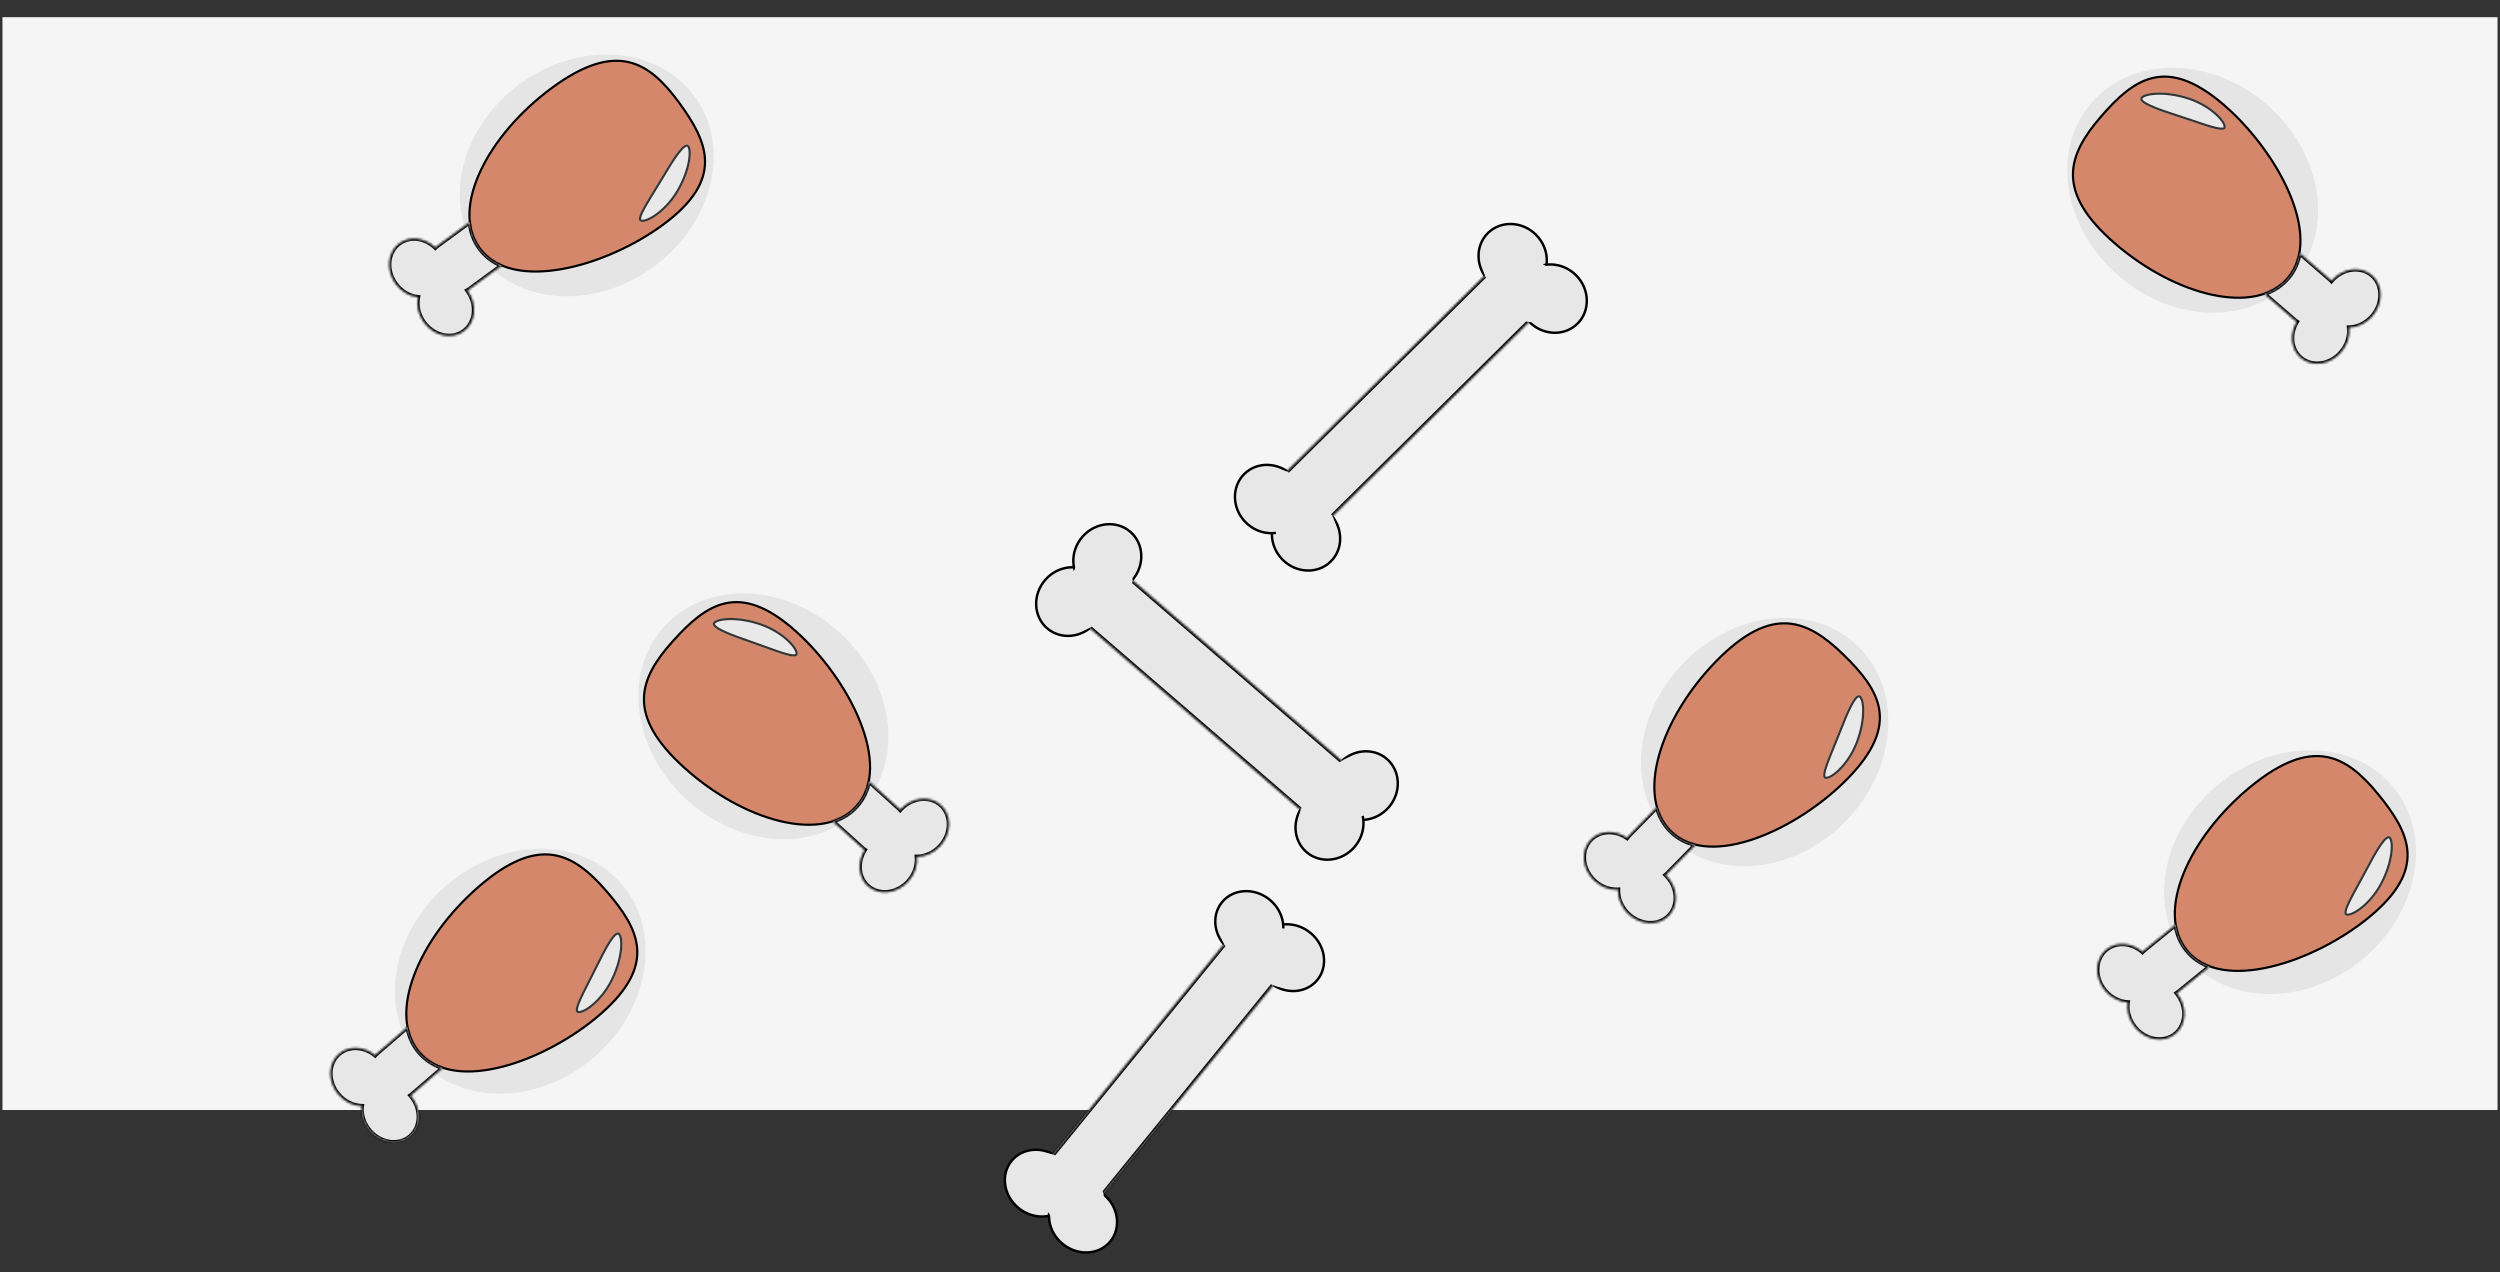 <svg width="1018" height="518" viewBox="0 0 1018 518" fill="none" xmlns="http://www.w3.org/2000/svg">
<rect x="0" y="0" width="1018" height="518" fill="#333333" stroke="none"/>
<ellipse cx="226.638" cy="90.925" rx="46.125" ry="54.458" transform="rotate(46.334 226.638 90.925)" fill="#D9D9D9" fill-opacity="0.56"/>
<path d="M259.958 56.511C267.094 63.987 272.678 71.23 273.716 79.252C274.748 87.231 271.291 96.121 259.976 106.922C249.548 116.875 235.204 125.722 221.519 130.019C207.804 134.325 194.922 134.017 187.215 125.942C180.244 118.639 179.486 107.201 183.494 94.667C187.497 82.149 196.227 68.65 208.035 57.38C219.848 46.105 229.297 42.253 237.502 42.983C245.722 43.713 252.837 49.05 259.958 56.511Z" fill="#CF6944" fill-opacity="0.76" stroke="black" stroke-width="0.891"/>
<path d="M264.459 92.838C260.391 102.252 252.735 107.89 250.566 106.711C248.396 105.533 252.533 97.985 256.601 88.571C260.669 79.156 263.929 72.163 266.098 73.342C268.268 74.52 268.527 83.423 264.459 92.838Z" fill="#E9E9E9"/>
<path d="M265.921 73.75C266.272 73.941 266.653 74.526 266.913 75.649C267.165 76.737 267.274 78.205 267.189 79.952C267.019 83.441 266.081 87.965 264.068 92.626C262.06 97.272 259.166 100.987 256.513 103.388C255.186 104.59 253.931 105.452 252.89 105.941C252.369 106.185 251.914 106.33 251.539 106.383C251.16 106.436 250.903 106.389 250.742 106.302C250.605 106.228 250.507 106.107 250.449 105.881C250.386 105.635 250.376 105.28 250.445 104.798C250.583 103.837 251.006 102.532 251.641 100.93C252.911 97.722 254.945 93.521 256.992 88.783C259.028 84.071 260.851 79.994 262.431 77.242C263.223 75.861 263.936 74.847 264.565 74.254C265.211 73.644 265.632 73.593 265.921 73.75Z" stroke="black" stroke-opacity="0.77" stroke-width="0.891"/>
<mask id="path-5-inside-1_236_1117" fill="white">
<path d="M181.824 115.85C182.741 119.732 184.503 123.18 187.208 126.013C189.891 128.825 193.195 130.689 196.931 131.748L185.172 142.927C184.926 143.161 184.669 143.377 184.405 143.577C184.418 143.591 184.432 143.604 184.445 143.618C189.189 148.603 189.472 156.032 185.077 160.21C180.682 164.388 173.274 163.733 168.53 158.748C165.82 155.899 164.569 152.253 164.811 148.872C161.42 148.944 157.84 147.513 155.13 144.665C150.387 139.679 150.104 132.25 154.499 128.073C158.367 124.395 164.571 124.463 169.236 127.932C169.486 127.621 169.757 127.322 170.054 127.04L181.824 115.85Z"/>
</mask>
<path d="M181.824 115.85C182.741 119.732 184.503 123.18 187.208 126.013C189.891 128.825 193.195 130.689 196.931 131.748L185.172 142.927C184.926 143.161 184.669 143.377 184.405 143.577C184.418 143.591 184.432 143.604 184.445 143.618C189.189 148.603 189.472 156.032 185.077 160.21C180.682 164.388 173.274 163.733 168.53 158.748C165.82 155.899 164.569 152.253 164.811 148.872C161.42 148.944 157.84 147.513 155.13 144.665C150.387 139.679 150.104 132.25 154.499 128.073C158.367 124.395 164.571 124.463 169.236 127.932C169.486 127.621 169.757 127.322 170.054 127.04L181.824 115.85Z" fill="#E7E7E7"/>
<path d="M181.824 115.85L182.691 115.645L182.335 114.135L181.211 115.204L181.824 115.85ZM187.208 126.013L186.564 126.628L186.564 126.628L187.208 126.013ZM196.931 131.748L197.545 132.393L198.677 131.317L197.174 130.891L196.931 131.748ZM185.172 142.927L185.785 143.573L185.785 143.573L185.172 142.927ZM184.405 143.577L183.867 142.867L183.069 143.471L183.762 144.193L184.405 143.577ZM184.445 143.618L185.091 143.004L185.091 143.004L184.445 143.618ZM185.077 160.21L185.691 160.855L185.691 160.855L185.077 160.21ZM168.53 158.748L167.885 159.362L167.885 159.362L168.53 158.748ZM164.811 148.872L165.699 148.936L165.769 147.961L164.792 147.982L164.811 148.872ZM155.13 144.665L154.485 145.279L154.485 145.279L155.13 144.665ZM154.499 128.073L153.885 127.427L153.885 127.427L154.499 128.073ZM169.236 127.932L168.705 128.647L169.394 129.159L169.931 128.49L169.236 127.932ZM170.054 127.04L170.668 127.685L170.668 127.685L170.054 127.04ZM181.824 115.85L180.957 116.054C181.906 120.074 183.738 123.668 186.564 126.628L187.208 126.013L187.852 125.399C185.268 122.691 183.575 119.389 182.691 115.645L181.824 115.85ZM187.208 126.013L186.564 126.628C189.369 129.567 192.816 131.507 196.688 132.605L196.931 131.748L197.174 130.891C193.573 129.87 190.414 128.082 187.852 125.399L187.208 126.013ZM196.931 131.748L196.317 131.102L184.558 142.282L185.172 142.927L185.785 143.573L197.545 132.393L196.931 131.748ZM185.172 142.927L184.558 142.282C184.338 142.49 184.107 142.685 183.867 142.867L184.405 143.577L184.943 144.287C185.231 144.069 185.513 143.831 185.785 143.573L185.172 142.927ZM184.405 143.577L183.762 144.193C183.777 144.209 183.792 144.223 183.797 144.228C183.804 144.236 183.803 144.235 183.8 144.232L184.445 143.618L185.091 143.004C185.075 142.987 185.06 142.972 185.054 142.966C185.045 142.958 185.046 142.958 185.048 142.96L184.405 143.577ZM184.445 143.618L183.8 144.232C188.28 148.94 188.427 155.796 184.463 159.564L185.077 160.21L185.691 160.855C190.516 156.268 190.098 148.267 185.091 143.004L184.445 143.618ZM185.077 160.21L184.463 159.564C180.499 163.333 173.656 162.842 169.176 158.134L168.53 158.748L167.885 159.362C172.893 164.624 180.865 165.443 185.691 160.855L185.077 160.21ZM168.53 158.748L169.176 158.134C166.631 155.459 165.476 152.057 165.699 148.936L164.811 148.872L163.922 148.808C163.661 152.45 165.009 156.339 167.885 159.362L168.53 158.748ZM164.811 148.872L164.792 147.982C161.661 148.048 158.32 146.725 155.776 144.051L155.13 144.665L154.485 145.279C157.361 148.301 161.179 149.84 164.83 149.763L164.811 148.872ZM155.13 144.665L155.776 144.051C151.296 139.342 151.149 132.486 155.112 128.718L154.499 128.073L153.885 127.427C149.059 132.015 149.478 140.016 154.485 145.279L155.13 144.665ZM154.499 128.073L155.112 128.718C158.605 125.398 164.314 125.382 168.705 128.647L169.236 127.932L169.768 127.218C164.828 123.544 158.13 123.392 153.885 127.427L154.499 128.073ZM169.236 127.932L169.931 128.49C170.158 128.207 170.403 127.937 170.668 127.685L170.054 127.04L169.441 126.394C169.112 126.706 168.814 127.036 168.542 127.375L169.236 127.932ZM170.054 127.04L170.668 127.685L182.438 116.495L181.824 115.85L181.211 115.204L169.441 126.394L170.054 127.04Z" fill="black" mask="url(#path-5-inside-1_236_1117)"/>
<rect x="1.009" y="7" width="1015.98" height="445" fill="#F5F5F5"/>
<ellipse cx="718.571" cy="302.151" rx="46.125" ry="54.459" transform="rotate(44.277 718.571 302.151)" fill="#D9D9D9" fill-opacity="0.56"/>
<path d="M750.635 266.562C758.034 273.777 763.875 280.815 765.2 288.794C766.518 296.731 763.383 305.74 752.462 316.94C742.399 327.261 728.381 336.618 714.858 341.403C701.307 346.199 688.422 346.353 680.431 338.561C673.202 331.512 672.034 320.108 675.589 307.439C679.14 294.785 687.381 280.982 698.777 269.295C710.177 257.603 719.482 253.414 727.708 253.848C735.949 254.283 743.25 259.362 750.635 266.562Z" fill="#CF6944" fill-opacity="0.76" stroke="black" stroke-width="0.891"/>
<path d="M756.437 302.704C752.71 312.259 745.261 318.167 743.05 317.067C740.84 315.968 744.704 308.276 748.431 298.722C752.158 289.167 755.165 282.062 757.376 283.162C759.586 284.262 760.164 293.15 756.437 302.704Z" fill="#E9E9E9"/>
<path d="M757.213 283.577C757.571 283.754 757.972 284.325 758.272 285.438C758.563 286.517 758.725 287.98 758.703 289.728C758.658 293.221 757.884 297.777 756.039 302.506C754.199 307.222 751.44 311.038 748.875 313.533C747.592 314.782 746.368 315.688 745.345 316.214C744.834 316.477 744.384 316.638 744.012 316.704C743.635 316.771 743.375 316.734 743.212 316.653C743.072 316.583 742.97 316.465 742.904 316.241C742.832 315.998 742.81 315.644 742.861 315.16C742.965 314.194 743.341 312.875 743.918 311.251C745.072 308 746.953 303.729 748.829 298.92C750.695 294.138 752.37 289.998 753.85 287.191C754.592 285.783 755.269 284.744 755.876 284.128C756.499 283.495 756.918 283.43 757.213 283.577Z" stroke="black" stroke-opacity="0.77" stroke-width="0.891"/>
<mask id="path-12-inside-2_236_1117" fill="white">
<path d="M674.682 328.668C675.736 332.514 677.622 335.897 680.427 338.632C683.209 341.345 686.577 343.089 690.349 344.013L678.998 355.609C678.761 355.851 678.511 356.075 678.254 356.284C678.268 356.298 678.283 356.311 678.297 356.325C683.217 361.137 683.766 368.55 679.524 372.883C675.282 377.216 667.855 376.828 662.935 372.016C660.124 369.267 658.743 365.668 658.864 362.28C655.478 362.474 651.85 361.172 649.039 358.422C644.119 353.61 643.57 346.197 647.812 341.864C651.546 338.05 657.747 337.896 662.535 341.195C662.773 340.875 663.034 340.566 663.321 340.273L674.682 328.668Z"/>
</mask>
<path d="M674.682 328.668C675.736 332.514 677.622 335.897 680.427 338.632C683.209 341.345 686.577 343.089 690.349 344.013L678.998 355.609C678.761 355.851 678.511 356.075 678.254 356.284C678.268 356.298 678.283 356.311 678.297 356.325C683.217 361.137 683.766 368.55 679.524 372.883C675.282 377.216 667.855 376.828 662.935 372.016C660.124 369.267 658.743 365.668 658.864 362.28C655.478 362.474 651.85 361.172 649.039 358.422C644.119 353.61 643.57 346.197 647.812 341.864C651.546 338.05 657.747 337.896 662.535 341.195C662.773 340.875 663.034 340.566 663.321 340.273L674.682 328.668Z" fill="#E7E7E7"/>
<path d="M674.682 328.668L675.541 328.432L675.13 326.936L674.045 328.045L674.682 328.668ZM680.427 338.632L679.805 339.27L679.805 339.27L680.427 338.632ZM690.349 344.013L690.986 344.637L692.079 343.52L690.561 343.148L690.349 344.013ZM678.998 355.609L679.634 356.232L679.634 356.232L678.998 355.609ZM678.254 356.284L677.691 355.594L676.916 356.227L677.634 356.924L678.254 356.284ZM678.297 356.325L678.92 355.688L678.92 355.688L678.297 356.325ZM679.524 372.883L680.16 373.506L680.16 373.506L679.524 372.883ZM662.935 372.016L662.312 372.653L662.312 372.653L662.935 372.016ZM658.864 362.28L659.754 362.311L659.789 361.334L658.813 361.39L658.864 362.28ZM649.039 358.422L648.416 359.059L648.416 359.059L649.039 358.422ZM647.812 341.864L647.176 341.241L647.176 341.241L647.812 341.864ZM662.535 341.195L662.029 341.929L662.736 342.416L663.249 341.727L662.535 341.195ZM663.321 340.273L663.957 340.896L663.957 340.896L663.321 340.273ZM674.682 328.668L673.823 328.904C674.915 332.886 676.875 336.413 679.805 339.27L680.427 338.632L681.048 337.994C678.369 335.381 676.558 332.142 675.541 328.432L674.682 328.668ZM680.427 338.632L679.805 339.27C682.713 342.106 686.228 343.921 690.137 344.879L690.349 344.013L690.561 343.148C686.926 342.258 683.705 340.584 681.048 337.994L680.427 338.632ZM690.349 344.013L689.713 343.39L678.361 354.986L678.998 355.609L679.634 356.232L690.986 344.637L690.349 344.013ZM678.998 355.609L678.361 354.986C678.15 355.201 677.926 355.403 677.691 355.594L678.254 356.284L678.817 356.975C679.096 356.747 679.371 356.501 679.634 356.232L678.998 355.609ZM678.254 356.284L677.634 356.924C677.65 356.939 677.664 356.953 677.67 356.957C677.678 356.965 677.677 356.964 677.674 356.961L678.297 356.325L678.92 355.688C678.903 355.672 678.888 355.658 678.881 355.652C678.872 355.643 678.873 355.644 678.875 355.645L678.254 356.284ZM678.297 356.325L677.674 356.961C682.32 361.506 682.713 368.352 678.887 372.26L679.524 372.883L680.16 373.506C684.818 368.749 684.113 360.768 678.92 355.688L678.297 356.325ZM679.524 372.883L678.887 372.26C675.061 376.168 668.204 375.924 663.558 371.379L662.935 372.016L662.312 372.653C667.506 377.732 675.502 378.264 680.16 373.506L679.524 372.883ZM662.935 372.016L663.558 371.379C660.919 368.798 659.643 365.439 659.754 362.311L658.864 362.28L657.974 362.248C657.844 365.896 659.33 369.735 662.312 372.653L662.935 372.016ZM658.864 362.28L658.813 361.39C655.687 361.569 652.3 360.367 649.662 357.786L649.039 358.422L648.416 359.059C651.399 361.977 655.269 363.378 658.915 363.169L658.864 362.28ZM649.039 358.422L649.662 357.786C645.016 353.241 644.623 346.395 648.449 342.487L647.812 341.864L647.176 341.241C642.518 345.998 643.223 353.979 648.416 359.059L649.039 358.422ZM647.812 341.864L648.449 342.487C651.82 339.043 657.523 338.823 662.029 341.929L662.535 341.195L663.04 340.462C657.971 336.968 651.273 337.056 647.176 341.241L647.812 341.864ZM662.535 341.195L663.249 341.727C663.465 341.437 663.701 341.158 663.957 340.896L663.321 340.273L662.684 339.65C662.367 339.974 662.08 340.314 661.82 340.663L662.535 341.195ZM663.321 340.273L663.957 340.896L675.318 329.291L674.682 328.668L674.045 328.045L662.684 339.65L663.321 340.273Z" fill="black" mask="url(#path-12-inside-2_236_1117)"/>
<ellipse cx="932.501" cy="355.137" rx="46.125" ry="54.458" transform="rotate(50.735 932.501 355.137)" fill="#D9D9D9" fill-opacity="0.56"/>
<path d="M968.364 323.381C974.905 331.382 979.917 339.033 980.337 347.11C980.754 355.145 976.624 363.743 964.513 373.644C953.353 382.767 938.373 390.488 924.398 393.723C910.393 396.964 897.573 395.668 890.508 387.026C884.118 379.209 884.24 367.747 889.198 355.557C894.15 343.383 903.89 330.594 916.528 320.263C929.171 309.928 938.888 306.813 947.012 308.169C955.152 309.528 961.836 315.396 968.364 323.381Z" fill="#CF6944" fill-opacity="0.76" stroke="black" stroke-width="0.891"/>
<path d="M970.064 359.945C965.286 369.02 957.221 374.053 955.148 372.712C953.074 371.37 957.779 364.162 962.557 355.088C967.335 346.013 971.122 339.291 973.195 340.633C975.268 341.974 974.843 350.871 970.064 359.945Z" fill="#E9E9E9"/>
<path d="M972.987 341.026C973.322 341.243 973.657 341.856 973.83 342.996C973.998 344.1 973.994 345.572 973.775 347.307C973.338 350.772 972.056 355.212 969.691 359.704C967.332 364.183 964.162 367.664 961.332 369.855C959.917 370.951 958.599 371.715 957.524 372.122C956.986 372.326 956.521 372.435 956.144 372.458C955.762 372.483 955.508 372.417 955.355 372.318C955.224 372.233 955.135 372.105 955.095 371.875C955.051 371.625 955.068 371.27 955.174 370.795C955.385 369.847 955.908 368.578 956.663 367.03C958.176 363.929 960.526 359.897 962.931 355.33C965.322 350.788 967.452 346.862 969.239 344.239C970.135 342.924 970.924 341.968 971.596 341.424C972.287 340.865 972.71 340.848 972.987 341.026Z" stroke="black" stroke-opacity="0.77" stroke-width="0.891"/>
<mask id="path-18-inside-3_236_1117" fill="white">
<path d="M885.908 376.55C886.524 380.49 888.017 384.063 890.496 387.096C892.956 390.105 896.106 392.217 899.75 393.56L887.167 403.805C886.904 404.019 886.631 404.213 886.352 404.393C886.365 404.408 886.378 404.422 886.39 404.437C890.737 409.772 890.449 417.201 885.747 421.029C881.044 424.857 873.708 423.636 869.361 418.301C866.877 415.253 865.91 411.522 866.411 408.169C863.025 407.981 859.565 406.279 857.082 403.231C852.735 397.896 853.023 390.468 857.725 386.64C861.864 383.27 868.044 383.814 872.429 387.631C872.702 387.34 872.996 387.062 873.314 386.803L885.908 376.55Z"/>
</mask>
<path d="M885.908 376.55C886.524 380.49 888.017 384.063 890.496 387.096C892.956 390.105 896.106 392.217 899.75 393.56L887.167 403.805C886.904 404.019 886.631 404.213 886.352 404.393C886.365 404.408 886.378 404.422 886.39 404.437C890.737 409.772 890.449 417.201 885.747 421.029C881.044 424.857 873.708 423.636 869.361 418.301C866.877 415.253 865.91 411.522 866.411 408.169C863.025 407.981 859.565 406.279 857.082 403.231C852.735 397.896 853.023 390.468 857.725 386.64C861.864 383.27 868.044 383.814 872.429 387.631C872.702 387.34 872.996 387.062 873.314 386.803L885.908 376.55Z" fill="#E7E7E7"/>
<path d="M885.908 376.55L886.788 376.412L886.549 374.879L885.346 375.859L885.908 376.55ZM890.496 387.096L889.806 387.66L889.806 387.66L890.496 387.096ZM899.75 393.56L900.313 394.25L901.524 393.264L900.058 392.724L899.75 393.56ZM887.167 403.805L887.729 404.495L887.729 404.495L887.167 403.805ZM886.352 404.393L885.87 403.643L885.029 404.185L885.664 404.958L886.352 404.393ZM886.39 404.437L887.08 403.875L887.08 403.875L886.39 404.437ZM885.747 421.029L886.309 421.72L886.309 421.72L885.747 421.029ZM869.361 418.301L868.67 418.864L868.67 418.864L869.361 418.301ZM866.411 408.169L867.292 408.301L867.436 407.334L866.46 407.28L866.411 408.169ZM857.082 403.231L856.391 403.794L856.391 403.794L857.082 403.231ZM857.725 386.64L857.163 385.949L857.163 385.949L857.725 386.64ZM872.429 387.631L871.845 388.303L872.492 388.867L873.079 388.24L872.429 387.631ZM873.314 386.803L873.876 387.494L873.876 387.494L873.314 386.803ZM885.908 376.55L885.028 376.687C885.665 380.767 887.216 384.492 889.806 387.66L890.496 387.096L891.186 386.533C888.817 383.635 887.382 380.213 886.788 376.412L885.908 376.55ZM890.496 387.096L889.806 387.66C892.378 390.805 895.666 393.004 899.442 394.396L899.75 393.56L900.058 392.724C896.546 391.43 893.534 389.405 891.186 386.533L890.496 387.096ZM899.75 393.56L899.188 392.869L886.605 403.114L887.167 403.805L887.729 404.495L900.313 394.25L899.75 393.56ZM887.167 403.805L886.605 403.114C886.371 403.304 886.125 403.48 885.87 403.643L886.352 404.393L886.834 405.142C887.136 404.947 887.437 404.733 887.729 404.495L887.167 403.805ZM886.352 404.393L885.664 404.958C885.678 404.975 885.691 404.99 885.696 404.996C885.703 405.004 885.702 405.003 885.7 405L886.39 404.437L887.08 403.875C887.066 403.857 887.052 403.841 887.047 403.834C887.038 403.825 887.039 403.826 887.04 403.827L886.352 404.393ZM886.39 404.437L885.699 405C889.805 410.038 889.426 416.885 885.184 420.338L885.747 421.029L886.309 421.72C891.473 417.516 891.669 409.506 887.08 403.875L886.39 404.437ZM885.747 421.029L885.184 420.338C880.943 423.791 874.157 422.777 870.051 417.739L869.361 418.301L868.67 418.864C873.259 424.495 881.146 425.923 886.309 421.72L885.747 421.029ZM869.361 418.301L870.051 417.739C867.72 414.877 866.829 411.396 867.292 408.301L866.411 408.169L865.53 408.037C864.99 411.648 866.035 415.63 868.67 418.864L869.361 418.301ZM866.411 408.169L866.46 407.28C863.334 407.106 860.104 405.53 857.772 402.668L857.082 403.231L856.391 403.794C859.027 407.028 862.715 408.856 866.361 409.058L866.411 408.169ZM857.082 403.231L857.772 402.668C853.667 397.63 854.046 390.783 858.287 387.33L857.725 386.64L857.163 385.949C851.999 390.153 851.802 398.162 856.391 403.794L857.082 403.231ZM857.725 386.64L858.287 387.33C862.025 384.288 867.717 384.71 871.845 388.303L872.429 387.631L873.014 386.959C868.37 382.918 861.704 382.252 857.163 385.949L857.725 386.64ZM872.429 387.631L873.079 388.24C873.327 387.976 873.592 387.725 873.876 387.494L873.314 386.803L872.752 386.112C872.4 386.399 872.077 386.704 871.779 387.022L872.429 387.631ZM873.314 386.803L873.876 387.494L886.47 377.24L885.908 376.55L885.346 375.859L872.752 386.112L873.314 386.803Z" fill="black" mask="url(#path-18-inside-3_236_1117)"/>
<ellipse cx="892.873" cy="77.455" rx="46.125" ry="54.458" transform="rotate(-49.22 892.873 77.455)" fill="#D9D9D9" fill-opacity="0.56"/>
<path d="M855.396 47.622C862.146 39.797 868.814 33.537 876.698 31.728C884.54 29.928 893.722 32.509 905.567 42.726C916.483 52.141 926.677 65.561 932.279 78.766C937.893 91.999 938.832 104.851 931.542 113.303C924.948 120.948 913.636 122.81 900.774 120.034C887.927 117.261 873.646 109.878 861.286 99.217C848.92 88.551 844.173 79.519 844.104 71.282C844.036 63.03 848.659 55.432 855.396 47.622Z" fill="#CF6944" fill-opacity="0.76" stroke="black" stroke-width="0.891"/>
<path d="M891.116 39.626C900.88 42.764 907.232 49.838 906.269 52.111C905.306 54.385 897.393 50.998 887.629 47.86C877.865 44.723 870.59 42.155 871.553 39.882C872.515 37.608 881.352 36.489 891.116 39.626Z" fill="#E9E9E9"/>
<path d="M871.976 40.018C872.132 39.651 872.678 39.215 873.77 38.848C874.829 38.492 876.279 38.241 878.026 38.157C881.515 37.988 886.109 38.483 890.942 40.036C895.762 41.585 899.739 44.106 902.386 46.514C903.71 47.718 904.69 48.884 905.277 49.873C905.571 50.368 905.758 50.806 905.847 51.174C905.937 51.546 905.916 51.807 905.845 51.975C905.784 52.119 905.673 52.228 905.453 52.308C905.215 52.395 904.862 52.439 904.376 52.417C903.406 52.372 902.066 52.077 900.41 51.601C897.095 50.647 892.717 49.03 887.803 47.45C882.916 45.88 878.681 44.461 875.789 43.155C874.339 42.5 873.26 41.888 872.608 41.319C871.939 40.736 871.848 40.322 871.976 40.018Z" stroke="black" stroke-opacity="0.77" stroke-width="0.891"/>
<mask id="path-24-inside-4_236_1117" fill="white">
<path d="M922.018 119.645C925.793 118.357 929.054 116.269 931.613 113.303C934.152 110.36 935.687 106.892 936.38 103.07L948.646 113.693C948.902 113.915 949.141 114.151 949.366 114.394C949.378 114.379 949.39 114.364 949.403 114.349C953.906 109.145 961.272 108.144 965.856 112.114C970.439 116.084 970.505 123.521 966.002 128.725C963.43 131.698 959.921 133.296 956.532 133.382C956.932 136.75 955.854 140.451 953.282 143.424C948.779 148.628 941.412 149.629 936.829 145.659C932.794 142.165 932.262 135.984 935.263 131.005C934.93 130.787 934.605 130.545 934.295 130.277L922.018 119.645Z"/>
</mask>
<path d="M922.018 119.645C925.793 118.357 929.054 116.269 931.613 113.303C934.152 110.36 935.687 106.892 936.38 103.07L948.646 113.693C948.902 113.915 949.141 114.151 949.366 114.394C949.378 114.379 949.39 114.364 949.403 114.349C953.906 109.145 961.272 108.144 965.856 112.114C970.439 116.084 970.505 123.521 966.002 128.725C963.43 131.698 959.921 133.296 956.532 133.382C956.932 136.75 955.854 140.451 953.282 143.424C948.779 148.628 941.412 149.629 936.829 145.659C932.794 142.165 932.262 135.984 935.263 131.005C934.93 130.787 934.605 130.545 934.295 130.277L922.018 119.645Z" fill="#E7E7E7"/>
<path d="M922.018 119.645L921.731 118.802L920.263 119.303L921.435 120.318L922.018 119.645ZM931.613 113.303L932.288 113.884L932.288 113.884L931.613 113.303ZM936.38 103.07L936.963 102.397L935.782 101.374L935.503 102.911L936.38 103.07ZM948.646 113.693L949.229 113.02L949.229 113.02L948.646 113.693ZM949.366 114.394L948.711 114.998L949.39 115.733L950.041 114.974L949.366 114.394ZM949.403 114.349L948.73 113.766L948.729 113.766L949.403 114.349ZM965.856 112.114L966.439 111.441L966.439 111.441L965.856 112.114ZM966.002 128.725L966.676 129.308L966.676 129.308L966.002 128.725ZM956.532 133.382L956.51 132.492L955.533 132.517L955.648 133.487L956.532 133.382ZM953.282 143.424L953.955 144.007L953.955 144.007L953.282 143.424ZM936.829 145.659L936.246 146.332L936.246 146.332L936.829 145.659ZM935.263 131.005L936.026 131.465L936.47 130.729L935.751 130.259L935.263 131.005ZM934.295 130.277L934.878 129.603L934.878 129.603L934.295 130.277ZM922.018 119.645L922.306 120.488C926.215 119.155 929.615 116.983 932.288 113.884L931.613 113.303L930.939 112.721C928.494 115.555 925.372 117.56 921.731 118.802L922.018 119.645ZM931.613 113.303L932.288 113.884C934.941 110.808 936.539 107.189 937.256 103.229L936.38 103.07L935.503 102.911C934.836 106.594 933.362 109.911 930.939 112.721L931.613 113.303ZM936.38 103.07L935.796 103.744L948.063 114.366L948.646 113.693L949.229 113.02L936.963 102.397L936.38 103.07ZM948.646 113.693L948.062 114.366C948.29 114.564 948.505 114.775 948.711 114.998L949.366 114.394L950.02 113.79C949.776 113.526 949.514 113.267 949.229 113.02L948.646 113.693ZM949.366 114.394L950.041 114.974C950.056 114.958 950.068 114.942 950.073 114.936C950.08 114.928 950.079 114.929 950.077 114.932L949.403 114.349L948.729 113.766C948.714 113.784 948.701 113.8 948.696 113.807C948.688 113.816 948.688 113.815 948.69 113.814L949.366 114.394ZM949.403 114.349L950.077 114.932C954.329 110.017 961.139 109.207 965.273 112.788L965.856 112.114L966.439 111.441C961.406 107.082 953.483 108.273 948.73 113.766L949.403 114.349ZM965.856 112.114L965.273 112.788C969.407 116.368 969.581 123.227 965.329 128.142L966.002 128.725L966.676 129.308C971.429 123.814 971.471 115.8 966.439 111.441L965.856 112.114ZM966.002 128.725L965.329 128.142C962.913 130.933 959.638 132.412 956.51 132.492L956.532 133.382L956.555 134.273C960.205 134.18 963.946 132.463 966.676 129.308L966.002 128.725ZM956.532 133.382L955.648 133.487C956.017 136.597 955.023 140.051 952.608 142.842L953.282 143.424L953.955 144.007C956.685 140.852 957.848 136.903 957.417 133.277L956.532 133.382ZM953.282 143.424L952.608 142.842C948.355 147.756 941.546 148.566 937.412 144.986L936.829 145.659L936.246 146.332C941.279 150.691 949.202 149.501 953.955 144.007L953.282 143.424ZM936.829 145.659L937.412 144.986C933.769 141.831 933.201 136.151 936.026 131.465L935.263 131.005L934.501 130.545C931.323 135.818 931.819 142.498 936.246 146.332L936.829 145.659ZM935.263 131.005L935.751 130.259C935.448 130.061 935.155 129.843 934.878 129.603L934.295 130.277L933.712 130.95C934.054 131.247 934.412 131.512 934.776 131.75L935.263 131.005ZM934.295 130.277L934.878 129.603L922.602 118.972L922.018 119.645L921.435 120.318L933.712 130.95L934.295 130.277Z" fill="black" mask="url(#path-24-inside-4_236_1117)"/>
<ellipse cx="238.909" cy="71.429" rx="46.125" ry="54.458" transform="rotate(53.648 238.909 71.429)" fill="#D9D9D9" fill-opacity="0.56"/>
<path d="M276.339 41.537C282.465 49.861 287.082 57.756 287.09 65.844C287.098 73.889 282.537 82.267 269.939 91.539C258.329 100.083 242.976 107.033 228.855 109.553C214.703 112.078 201.965 110.132 195.349 101.142C189.365 93.011 190.069 81.569 195.64 69.648C201.204 57.741 211.582 45.463 224.729 35.788C237.881 26.109 247.743 23.492 255.789 25.259C263.849 27.031 270.226 33.23 276.339 41.537Z" fill="#CF6944" fill-opacity="0.76" stroke="black" stroke-width="0.891"/>
<path d="M276.179 78.141C270.945 86.961 262.634 91.577 260.632 90.132C258.63 88.687 263.695 81.728 268.928 72.908C274.161 64.088 278.285 57.567 280.287 59.012C282.289 60.457 281.412 69.321 276.179 78.141Z" fill="#E9E9E9"/>
<path d="M280.059 59.395C280.383 59.628 280.686 60.257 280.801 61.404C280.912 62.515 280.833 63.986 280.527 65.707C279.914 69.146 278.408 73.514 275.818 77.88C273.235 82.234 269.891 85.549 266.954 87.594C265.485 88.617 264.13 89.312 263.035 89.664C262.488 89.84 262.018 89.925 261.64 89.93C261.257 89.935 261.007 89.856 260.86 89.749C260.733 89.658 260.651 89.525 260.622 89.294C260.591 89.042 260.626 88.689 260.756 88.22C261.015 87.283 261.602 86.043 262.435 84.535C264.103 81.515 266.655 77.607 269.289 73.168C271.908 68.754 274.235 64.942 276.152 62.413C277.114 61.145 277.951 60.23 278.65 59.721C279.368 59.198 279.792 59.202 280.059 59.395Z" stroke="black" stroke-opacity="0.77" stroke-width="0.891"/>
<mask id="path-30-inside-5_236_1117" fill="white">
<path d="M191.287 90.445C191.702 94.412 193.011 98.057 195.333 101.212C197.637 104.342 200.676 106.611 204.247 108.137L191.159 117.729C190.886 117.93 190.603 118.11 190.316 118.275C190.327 118.291 190.34 118.306 190.351 118.322C194.422 123.871 193.756 131.275 188.865 134.859C183.974 138.443 176.71 136.851 172.639 131.302C170.314 128.132 169.537 124.356 170.208 121.033C166.836 120.673 163.468 118.798 161.142 115.627C157.072 110.078 157.737 102.674 162.628 99.09C166.933 95.935 173.077 96.793 177.263 100.828C177.55 100.551 177.858 100.288 178.188 100.046L191.287 90.445Z"/>
</mask>
<path d="M191.287 90.445C191.702 94.412 193.011 98.057 195.333 101.212C197.637 104.342 200.676 106.611 204.247 108.137L191.159 117.729C190.886 117.93 190.603 118.11 190.316 118.275C190.327 118.291 190.34 118.306 190.351 118.322C194.422 123.871 193.756 131.275 188.865 134.859C183.974 138.443 176.71 136.851 172.639 131.302C170.314 128.132 169.537 124.356 170.208 121.033C166.836 120.673 163.468 118.798 161.142 115.627C157.072 110.078 157.737 102.674 162.628 99.09C166.933 95.935 173.077 96.793 177.263 100.828C177.55 100.551 177.858 100.288 178.188 100.046L191.287 90.445Z" fill="#E7E7E7"/>
<path d="M191.287 90.445L192.173 90.353L192.012 88.81L190.761 89.727L191.287 90.445ZM195.333 101.212L194.616 101.74L194.616 101.74L195.333 101.212ZM204.247 108.137L204.774 108.856L206.034 107.932L204.597 107.318L204.247 108.137ZM191.159 117.729L191.686 118.448L191.686 118.448L191.159 117.729ZM190.316 118.275L189.872 117.503L189.004 118L189.6 118.805L190.316 118.275ZM190.351 118.322L191.069 117.795L191.069 117.795L190.351 118.322ZM188.865 134.859L189.392 135.578L189.392 135.578L188.865 134.859ZM172.639 131.302L171.921 131.829L171.921 131.829L172.639 131.302ZM170.208 121.033L171.081 121.209L171.275 120.251L170.303 120.147L170.208 121.033ZM161.142 115.627L160.424 116.154L160.424 116.154L161.142 115.627ZM162.628 99.09L162.101 98.371L162.101 98.371L162.628 99.09ZM177.263 100.828L176.645 101.469L177.263 102.065L177.881 101.469L177.263 100.828ZM178.188 100.046L178.715 100.764L178.715 100.764L178.188 100.046ZM191.287 90.445L190.402 90.538C190.831 94.645 192.19 98.444 194.616 101.74L195.333 101.212L196.051 100.684C193.832 97.669 192.573 94.179 192.173 90.353L191.287 90.445ZM195.333 101.212L194.616 101.74C197.024 105.012 200.196 107.375 203.897 108.956L204.247 108.137L204.597 107.318C201.156 105.848 198.25 103.672 196.051 100.684L195.333 101.212ZM204.247 108.137L203.721 107.419L190.633 117.011L191.159 117.729L191.686 118.448L204.774 108.856L204.247 108.137ZM191.159 117.729L190.633 117.011C190.39 117.189 190.135 117.352 189.872 117.503L190.316 118.275L190.759 119.048C191.071 118.869 191.382 118.671 191.686 118.448L191.159 117.729ZM190.316 118.275L189.6 118.805C189.612 118.822 189.625 118.838 189.629 118.844C189.636 118.853 189.635 118.852 189.633 118.849L190.351 118.322L191.069 117.795C191.056 117.776 191.043 117.76 191.038 117.753C191.03 117.743 191.03 117.744 191.032 117.745L190.316 118.275ZM190.351 118.322L189.633 118.849C193.477 124.089 192.75 130.908 188.339 134.141L188.865 134.859L189.392 135.578C194.763 131.642 195.366 123.653 191.069 117.795L190.351 118.322ZM188.865 134.859L188.339 134.141C183.927 137.373 177.202 136.016 173.358 130.775L172.639 131.302L171.921 131.829C176.218 137.686 184.022 139.513 189.392 135.578L188.865 134.859ZM172.639 131.302L173.358 130.775C171.174 127.799 170.462 124.277 171.081 121.209L170.208 121.033L169.335 120.857C168.613 124.435 169.453 128.465 171.921 131.829L172.639 131.302ZM170.208 121.033L170.303 120.147C167.189 119.815 164.043 118.077 161.86 115.101L161.142 115.627L160.424 116.154C162.892 119.518 166.483 121.531 170.114 121.919L170.208 121.033ZM161.142 115.627L161.86 115.101C158.016 109.86 158.743 103.041 163.154 99.808L162.628 99.09L162.101 98.371C156.731 102.307 156.127 110.297 160.424 116.154L161.142 115.627ZM162.628 99.09L163.154 99.808C167.041 96.96 172.705 97.671 176.645 101.469L177.263 100.828L177.881 100.186C173.449 95.914 166.825 94.91 162.101 98.371L162.628 99.09ZM177.263 100.828L177.881 101.469C178.142 101.217 178.419 100.981 178.715 100.764L178.188 100.046L177.662 99.327C177.297 99.595 176.958 99.884 176.645 100.187L177.263 100.828ZM178.188 100.046L178.715 100.764L191.814 91.164L191.287 90.445L190.761 89.727L177.662 99.327L178.188 100.046Z" fill="black" mask="url(#path-30-inside-5_236_1117)"/>
<ellipse cx="310.845" cy="291.668" rx="46.125" ry="54.458" transform="rotate(-48.041 310.845 291.668)" fill="#D9D9D9" fill-opacity="0.56"/>
<path d="M273.989 261.071C280.899 253.386 287.695 247.265 295.614 245.618C303.491 243.98 312.619 246.749 324.251 257.208C334.971 266.846 344.887 280.472 350.215 293.79C355.556 307.136 356.231 320.004 348.768 328.305C342.017 335.812 330.671 337.441 317.867 334.401C305.08 331.365 290.955 323.689 278.816 312.776C266.673 301.857 262.112 292.73 262.213 284.493C262.315 276.241 267.093 268.741 273.989 261.071Z" fill="#CF6944" fill-opacity="0.76" stroke="black" stroke-width="0.891"/>
<path d="M309.866 253.812C319.564 257.15 325.769 264.353 324.759 266.606C323.75 268.86 315.908 265.31 306.211 261.972C296.514 258.634 289.293 255.918 290.302 253.664C291.311 251.411 300.169 250.474 309.866 253.812Z" fill="#E9E9E9"/>
<path d="M290.723 253.81C290.886 253.446 291.44 253.021 292.54 252.676C293.606 252.342 295.062 252.122 296.809 252.073C300.301 251.976 304.884 252.566 309.684 254.218C314.471 255.865 318.395 258.468 320.992 260.93C322.292 262.161 323.247 263.347 323.814 264.348C324.097 264.848 324.276 265.291 324.357 265.66C324.439 266.034 324.412 266.295 324.338 266.461C324.274 266.604 324.161 266.711 323.94 266.786C323.699 266.868 323.346 266.904 322.861 266.872C321.892 266.808 320.558 266.485 318.912 265.975C315.618 264.953 311.274 263.246 306.393 261.566C301.54 259.896 297.335 258.39 294.47 257.024C293.034 256.339 291.968 255.705 291.328 255.124C290.671 254.527 290.588 254.111 290.723 253.81Z" stroke="black" stroke-opacity="0.77" stroke-width="0.891"/>
<mask id="path-36-inside-6_236_1117" fill="white">
<path d="M339.116 334.449C342.916 333.24 346.22 331.219 348.839 328.306C351.438 325.416 353.044 321.98 353.815 318.174L365.86 329.047C366.111 329.274 366.345 329.514 366.565 329.762C366.578 329.748 366.59 329.732 366.604 329.718C371.213 324.608 378.598 323.759 383.099 327.822C387.6 331.886 387.512 339.322 382.903 344.432C380.27 347.352 376.73 348.877 373.34 348.894C373.67 352.269 372.516 355.948 369.883 358.867C365.274 363.977 357.889 364.826 353.388 360.763C349.426 357.186 349.021 350.996 352.124 346.079C351.795 345.854 351.475 345.606 351.171 345.331L339.116 334.449Z"/>
</mask>
<path d="M339.116 334.449C342.916 333.24 346.22 331.219 348.839 328.306C351.438 325.416 353.044 321.98 353.815 318.174L365.86 329.047C366.111 329.274 366.345 329.514 366.565 329.762C366.578 329.748 366.59 329.732 366.604 329.718C371.213 324.608 378.598 323.759 383.099 327.822C387.6 331.886 387.512 339.322 382.903 344.432C380.27 347.352 376.73 348.877 373.34 348.894C373.67 352.269 372.516 355.948 369.883 358.867C365.274 363.977 357.889 364.826 353.388 360.763C349.426 357.186 349.021 350.996 352.124 346.079C351.795 345.854 351.475 345.606 351.171 345.331L339.116 334.449Z" fill="#E7E7E7"/>
<path d="M339.116 334.449L338.846 333.6L337.367 334.071L338.519 335.11L339.116 334.449ZM348.839 328.306L349.501 328.901L349.501 328.901L348.839 328.306ZM353.815 318.174L354.412 317.512L353.252 316.465L352.942 317.997L353.815 318.174ZM365.86 329.047L366.457 328.385L366.457 328.385L365.86 329.047ZM366.565 329.762L365.898 330.353L366.562 331.102L367.229 330.356L366.565 329.762ZM366.604 329.718L365.942 329.121L365.942 329.121L366.604 329.718ZM383.099 327.822L383.696 327.161L383.696 327.161L383.099 327.822ZM382.903 344.432L383.565 345.029L383.565 345.029L382.903 344.432ZM373.34 348.894L373.335 348.003L372.358 348.008L372.453 348.981L373.34 348.894ZM369.883 358.867L370.544 359.464L370.544 359.464L369.883 358.867ZM353.388 360.763L352.791 361.424L352.791 361.424L353.388 360.763ZM352.124 346.079L352.877 346.555L353.336 345.828L352.627 345.344L352.124 346.079ZM351.171 345.331L351.768 344.67L351.768 344.67L351.171 345.331ZM339.116 334.449L339.386 335.298C343.321 334.045 346.765 331.944 349.501 328.901L348.839 328.306L348.177 327.71C345.674 330.494 342.511 332.434 338.846 333.6L339.116 334.449ZM348.839 328.306L349.501 328.901C352.218 325.88 353.889 322.295 354.688 318.35L353.815 318.174L352.942 317.997C352.199 321.665 350.657 324.951 348.177 327.71L348.839 328.306ZM353.815 318.174L353.218 318.835L365.263 329.708L365.86 329.047L366.457 328.385L354.412 317.512L353.815 318.174ZM365.86 329.047L365.263 329.708C365.487 329.91 365.697 330.126 365.898 330.353L366.565 329.762L367.232 329.172C366.994 328.902 366.736 328.638 366.457 328.385L365.86 329.047ZM366.565 329.762L367.229 330.356C367.243 330.34 367.257 330.324 367.261 330.319C367.268 330.311 367.267 330.312 367.265 330.314L366.604 329.718L365.942 329.121C365.927 329.139 365.913 329.154 365.907 329.161C365.899 329.17 365.9 329.17 365.901 329.168L366.565 329.762ZM366.604 329.718L367.265 330.315C371.618 325.488 378.443 324.819 382.502 328.483L383.099 327.822L383.696 327.161C378.754 322.699 370.808 323.727 365.942 329.121L366.604 329.718ZM383.099 327.822L382.502 328.483C386.562 332.149 386.595 339.01 382.242 343.836L382.903 344.432L383.565 345.029C388.43 339.635 388.637 331.623 383.696 327.161L383.099 327.822ZM382.903 344.432L382.242 343.836C379.77 346.577 376.465 347.988 373.335 348.003L373.34 348.894L373.344 349.784C376.995 349.767 380.77 348.127 383.565 345.029L382.903 344.432ZM373.34 348.894L372.453 348.981C372.759 352.097 371.694 355.53 369.222 358.271L369.883 358.867L370.544 359.464C373.339 356.366 374.582 352.441 374.226 348.807L373.34 348.894ZM369.883 358.867L369.222 358.271C364.869 363.096 358.044 363.766 353.984 360.102L353.388 360.763L352.791 361.424C357.733 365.886 365.679 364.858 370.544 359.464L369.883 358.867ZM353.388 360.763L353.984 360.102C350.408 356.872 349.957 351.182 352.877 346.555L352.124 346.079L351.371 345.604C348.085 350.81 348.444 357.499 352.791 361.424L353.388 360.763ZM352.124 346.079L352.627 345.344C352.328 345.14 352.04 344.916 351.768 344.67L351.171 345.331L350.574 345.992C350.91 346.296 351.262 346.569 351.622 346.815L352.124 346.079ZM351.171 345.331L351.768 344.67L339.713 333.788L339.116 334.449L338.519 335.11L350.574 345.992L351.171 345.331Z" fill="black" mask="url(#path-36-inside-6_236_1117)"/>
<ellipse cx="211.863" cy="395.484" rx="46.125" ry="54.458" transform="rotate(49.069 211.863 395.484)" fill="#D9D9D9" fill-opacity="0.56"/>
<path d="M246.787 362.699C253.558 370.507 258.791 378.008 259.444 386.07C260.095 394.089 256.217 402.804 244.4 413.052C233.509 422.497 218.76 430.65 204.885 434.289C190.981 437.936 178.128 437.014 170.815 428.581C164.2 420.953 163.989 409.492 168.59 397.164C173.186 384.851 182.55 371.784 194.882 361.089C207.219 350.391 216.842 346.995 225.002 348.114C233.178 349.236 240.03 354.907 246.787 362.699Z" fill="#CF6944" fill-opacity="0.76" stroke="black" stroke-width="0.891"/>
<path d="M249.55 399.199C245.038 408.408 237.122 413.674 235.011 412.393C232.9 411.113 237.392 403.771 241.905 394.561C246.417 385.352 250.007 378.523 252.118 379.803C254.229 381.084 254.062 389.989 249.55 399.199Z" fill="#E9E9E9"/>
<path d="M251.921 380.203C252.263 380.41 252.615 381.012 252.821 382.147C253.021 383.245 253.06 384.717 252.891 386.457C252.556 389.934 251.403 394.409 249.17 398.968C246.942 403.514 243.874 407.086 241.11 409.358C239.727 410.495 238.432 411.296 237.369 411.735C236.837 411.954 236.376 412.076 235.999 412.111C235.618 412.146 235.363 412.088 235.207 411.993C235.073 411.912 234.981 411.787 234.934 411.558C234.883 411.309 234.89 410.955 234.982 410.477C235.165 409.523 235.65 408.24 236.361 406.67C237.782 403.527 240.014 399.428 242.285 394.792C244.544 390.183 246.558 386.197 248.268 383.523C249.125 382.183 249.886 381.204 250.543 380.64C251.217 380.062 251.639 380.032 251.921 380.203Z" stroke="black" stroke-opacity="0.77" stroke-width="0.891"/>
<mask id="path-42-inside-7_236_1117" fill="white">
<path d="M165.912 418.243C166.642 422.164 168.238 425.692 170.805 428.651C173.351 431.588 176.562 433.607 180.243 434.843L167.963 445.45C167.706 445.671 167.439 445.874 167.166 446.061C167.179 446.076 167.192 446.09 167.205 446.105C171.705 451.311 171.634 458.744 167.044 462.708C162.455 466.671 155.087 465.664 150.586 460.458C148.015 457.483 146.939 453.782 147.343 450.416C143.952 450.326 140.445 448.725 137.874 445.751C133.374 440.545 133.446 433.111 138.034 429.148C142.074 425.659 148.266 426.023 152.761 429.711C153.025 429.413 153.312 429.126 153.622 428.858L165.912 418.243Z"/>
</mask>
<path d="M165.912 418.243C166.642 422.164 168.238 425.692 170.805 428.651C173.351 431.588 176.562 433.607 180.243 434.843L167.963 445.45C167.706 445.671 167.439 445.874 167.166 446.061C167.179 446.076 167.192 446.09 167.205 446.105C171.705 451.311 171.634 458.744 167.044 462.708C162.455 466.671 155.087 465.664 150.586 460.458C148.015 457.483 146.939 453.782 147.343 450.416C143.952 450.326 140.445 448.725 137.874 445.751C133.374 440.545 133.446 433.111 138.034 429.148C142.074 425.659 148.266 426.023 152.761 429.711C153.025 429.413 153.312 429.126 153.622 428.858L165.912 418.243Z" fill="#E7E7E7"/>
<path d="M165.912 418.243L166.788 418.08L166.504 416.555L165.33 417.569L165.912 418.243ZM170.805 428.651L170.132 429.235L170.132 429.235L170.805 428.651ZM180.243 434.843L180.826 435.517L182.008 434.496L180.527 433.999L180.243 434.843ZM167.963 445.45L168.545 446.124L168.545 446.124L167.963 445.45ZM167.166 446.061L166.662 445.326L165.837 445.892L166.494 446.646L167.166 446.061ZM167.205 446.105L167.879 445.522L167.879 445.522L167.205 446.105ZM167.044 462.708L167.626 463.382L167.626 463.382L167.044 462.708ZM150.586 460.458L149.912 461.04L149.912 461.04L150.586 460.458ZM147.343 450.416L148.227 450.522L148.343 449.551L147.366 449.525L147.343 450.416ZM137.874 445.751L137.2 446.334L137.2 446.334L137.874 445.751ZM138.034 429.148L137.452 428.474L137.452 428.474L138.034 429.148ZM152.761 429.711L152.196 430.4L152.86 430.945L153.429 430.301L152.761 429.711ZM153.622 428.858L154.204 429.532L154.204 429.532L153.622 428.858ZM165.912 418.243L165.037 418.406C165.792 422.466 167.451 426.143 170.132 429.235L170.805 428.651L171.478 428.068C169.026 425.24 167.492 421.862 166.788 418.08L165.912 418.243ZM170.805 428.651L170.132 429.235C172.794 432.304 176.145 434.407 179.96 435.687L180.243 434.843L180.527 433.999C176.979 432.808 173.909 430.871 171.478 428.068L170.805 428.651ZM180.243 434.843L179.661 434.169L167.381 444.776L167.963 445.45L168.545 446.124L180.826 435.517L180.243 434.843ZM167.963 445.45L167.381 444.776C167.153 444.973 166.912 445.155 166.662 445.326L167.166 446.061L167.669 446.796C167.966 446.592 168.26 446.37 168.545 446.124L167.963 445.45ZM167.166 446.061L166.494 446.646C166.508 446.663 166.522 446.677 166.527 446.683C166.534 446.691 166.533 446.69 166.531 446.687L167.205 446.105L167.879 445.522C167.864 445.505 167.849 445.489 167.844 445.483C167.835 445.474 167.836 445.474 167.837 445.476L167.166 446.061ZM167.205 446.105L166.531 446.687C170.781 451.604 170.601 458.459 166.462 462.034L167.044 462.708L167.626 463.382C172.666 459.03 172.63 451.018 167.879 445.522L167.205 446.105ZM167.044 462.708L166.462 462.034C162.323 465.608 155.51 464.792 151.26 459.875L150.586 460.458L149.912 461.04C154.663 466.536 162.588 467.733 167.626 463.382L167.044 462.708ZM150.586 460.458L151.26 459.875C148.846 457.083 147.855 453.629 148.227 450.522L147.343 450.416L146.458 450.31C146.024 453.934 147.184 457.884 149.912 461.04L150.586 460.458ZM147.343 450.416L147.366 449.525C144.236 449.442 140.962 447.961 138.548 445.169L137.874 445.751L137.2 446.334C139.929 449.49 143.669 451.209 147.319 451.306L147.343 450.416ZM137.874 445.751L138.548 445.169C134.298 440.252 134.478 433.397 138.617 429.822L138.034 429.148L137.452 428.474C132.413 432.826 132.449 440.838 137.2 446.334L137.874 445.751ZM138.034 429.148L138.617 429.822C142.264 426.672 147.966 426.929 152.196 430.4L152.761 429.711L153.326 429.023C148.567 425.118 141.885 424.646 137.452 428.474L138.034 429.148ZM152.761 429.711L153.429 430.301C153.669 430.03 153.926 429.772 154.204 429.532L153.622 428.858L153.039 428.184C152.697 428.48 152.382 428.795 152.094 429.122L152.761 429.711ZM153.622 428.858L154.204 429.532L166.494 418.917L165.912 418.243L165.33 417.569L153.039 428.184L153.622 428.858Z" fill="black" mask="url(#path-42-inside-7_236_1117)"/>
<path d="M564.724 309.035C559.122 304.202 550.362 305.091 545.164 311.116C539.965 317.141 540.368 325.936 545.97 330.77C551.572 335.603 560.331 334.713 565.53 328.689C570.728 322.664 570.325 313.869 564.724 309.035Z" fill="#E7E7E7" stroke="black"/>
<path d="M550.751 325.23C545.149 320.396 536.389 321.286 531.191 327.31C525.992 333.335 526.395 342.131 531.997 346.964C537.599 351.798 546.358 350.908 551.557 344.883C556.755 338.859 556.352 330.063 550.751 325.23Z" fill="#E7E7E7" stroke="black"/>
<path d="M445.136 234.1C439.534 229.266 430.774 230.156 425.576 236.18C420.377 242.205 420.78 251.001 426.382 255.834C431.984 260.668 440.743 259.778 445.942 253.753C451.14 247.729 450.737 238.933 445.136 234.1Z" fill="#E7E7E7" stroke="black"/>
<path d="M460.274 216.556C454.672 211.722 445.912 212.612 440.713 218.636C435.515 224.661 435.918 233.457 441.52 238.29C447.122 243.124 455.881 242.234 461.079 236.209C466.278 230.185 465.875 221.389 460.274 216.556Z" fill="#E7E7E7" stroke="black"/>
<mask id="path-48-inside-8_236_1117" fill="white">
<path d="M547.021 323.573C550.629 319.391 550.164 313.077 545.983 309.469L461.425 236.508C457.243 232.9 450.929 233.365 447.321 237.546L443.308 242.197C439.7 246.378 440.165 252.693 444.346 256.301L528.904 329.262C533.086 332.87 539.4 332.405 543.008 328.223L547.021 323.573Z"/>
</mask>
<path d="M547.021 323.573C550.629 319.391 550.164 313.077 545.983 309.469L461.425 236.508C457.243 232.9 450.929 233.365 447.321 237.546L443.308 242.197C439.7 246.378 440.165 252.693 444.346 256.301L528.904 329.262C533.086 332.87 539.4 332.405 543.008 328.223L547.021 323.573Z" fill="#E7E7E7"/>
<path d="M547.021 323.573C550.99 318.973 550.478 312.027 545.879 308.058L462.835 236.404C458.235 232.435 451.289 232.947 447.321 237.546C450.568 233.783 456.59 233.657 460.771 237.265L545.329 310.226C549.511 313.834 550.268 319.809 547.021 323.573ZM443.308 242.197C439.339 246.796 439.851 253.742 444.45 257.711L527.494 329.365C532.093 333.334 539.039 332.823 543.008 328.223C539.761 331.987 533.739 332.112 529.557 328.504L445 255.544C440.818 251.936 440.061 245.96 443.308 242.197ZM536.475 335.794L553.554 316.001L536.475 335.794ZM453.853 229.975L436.775 249.768L453.853 229.975Z" fill="black" mask="url(#path-48-inside-8_236_1117)"/>
<ellipse cx="11.997" cy="12.774" rx="11.997" ry="12.774" transform="matrix(-0.757 -0.653 -0.653 0.757 466.253 234.396)" fill="#E7E7E7"/>
<ellipse cx="11.997" cy="12.774" rx="11.997" ry="12.774" transform="matrix(-0.757 -0.653 -0.653 0.757 569.938 318.367)" fill="#E7E7E7"/>
<ellipse cx="11.997" cy="12.774" rx="11.997" ry="12.774" transform="matrix(-0.757 -0.653 -0.653 0.757 558.681 331.412)" fill="#E7E7E7"/>
<ellipse cx="11.997" cy="12.774" rx="11.997" ry="12.774" transform="matrix(-0.757 -0.653 -0.653 0.757 456.024 242.834)" fill="#E7E7E7"/>
<path d="M541.905 228.621C547.165 223.418 546.97 214.615 541.375 208.957C535.78 203.299 526.98 203.006 521.719 208.209C516.458 213.412 516.654 222.214 522.249 227.872C527.844 233.53 536.644 233.823 541.905 228.621Z" fill="#E7E7E7" stroke="black"/>
<path d="M526.864 213.413C532.125 208.21 531.93 199.407 526.335 193.749C520.74 188.091 511.939 187.798 506.679 193.001C501.418 198.204 501.613 207.006 507.209 212.664C512.804 218.321 521.604 218.615 526.864 213.413Z" fill="#E7E7E7" stroke="black"/>
<path d="M626.05 115.324C631.311 110.122 631.116 101.319 625.521 95.661C619.925 90.003 611.125 89.71 605.864 94.913C600.604 100.115 600.799 108.918 606.394 114.575C611.99 120.233 620.789 120.527 626.05 115.324Z" fill="#E7E7E7" stroke="black"/>
<path d="M642.344 131.8C647.604 126.597 647.409 117.794 641.814 112.136C636.219 106.478 627.419 106.186 622.158 111.388C616.897 116.591 617.093 125.393 622.688 131.051C628.283 136.709 637.083 137.002 642.344 131.8Z" fill="#E7E7E7" stroke="black"/>
<mask id="path-58-inside-9_236_1117" fill="white">
<path d="M528.811 209.825C532.694 213.752 539.026 213.787 542.953 209.904L622.363 131.372C626.29 127.489 626.325 121.157 622.442 117.23L618.123 112.863C614.239 108.936 607.908 108.9 603.981 112.784L524.57 191.316C520.643 195.199 520.608 201.531 524.491 205.458L528.811 209.825Z"/>
</mask>
<path d="M528.811 209.825C532.694 213.752 539.026 213.787 542.953 209.904L622.363 131.372C626.29 127.489 626.325 121.157 622.442 117.23L618.123 112.863C614.239 108.936 607.908 108.9 603.981 112.784L524.57 191.316C520.643 195.199 520.608 201.531 524.491 205.458L528.811 209.825Z" fill="#E7E7E7"/>
<path d="M528.811 209.825C533.082 214.145 540.047 214.184 544.367 209.912L622.355 132.786C626.675 128.514 626.714 121.55 622.442 117.23C625.937 120.764 625.587 126.778 621.66 130.661L542.249 209.193C538.323 213.076 532.306 213.359 528.811 209.825ZM618.123 112.863C613.851 108.543 606.886 108.504 602.567 112.776L524.578 189.902C520.258 194.173 520.22 201.138 524.491 205.458C520.996 201.924 521.346 195.91 525.273 192.027L604.684 113.495C608.611 109.611 614.628 109.328 618.123 112.863ZM517.46 198.347L535.842 216.936L517.46 198.347ZM629.474 124.34L611.091 105.752L629.474 124.34Z" fill="black" mask="url(#path-58-inside-9_236_1117)"/>
<ellipse cx="11.997" cy="12.774" rx="11.997" ry="12.774" transform="matrix(0.711 -0.703 -0.703 -0.711 624.088 136.352)" fill="#E7E7E7"/>
<ellipse cx="11.997" cy="12.774" rx="11.997" ry="12.774" transform="matrix(0.711 -0.703 -0.703 -0.711 532.19 233.081)" fill="#E7E7E7"/>
<ellipse cx="11.997" cy="12.774" rx="11.997" ry="12.774" transform="matrix(0.711 -0.703 -0.703 -0.711 520.075 220.83)" fill="#E7E7E7"/>
<ellipse cx="11.997" cy="12.774" rx="11.997" ry="12.774" transform="matrix(0.711 -0.703 -0.703 -0.711 616.483 125.488)" fill="#E7E7E7"/>
<path d="M536.44 399.022C531.908 404.592 523.236 405.137 517.054 400.107C510.871 395.077 509.64 386.475 514.172 380.905C518.703 375.335 527.376 374.789 533.559 379.819C539.741 384.849 540.972 393.451 536.44 399.022Z" fill="#E7E7E7" stroke="black"/>
<path d="M519.848 385.523C515.317 391.093 506.645 391.638 500.462 386.608C494.279 381.578 493.048 372.977 497.58 367.407C502.111 361.836 510.784 361.291 516.967 366.321C523.15 371.351 524.38 379.953 519.848 385.523Z" fill="#E7E7E7" stroke="black"/>
<path d="M434.167 490.841C429.636 496.411 420.964 496.956 414.781 491.926C408.598 486.896 407.368 478.295 411.899 472.724C416.431 467.154 425.103 466.608 431.286 471.639C437.469 476.669 438.699 485.271 434.167 490.841Z" fill="#E7E7E7" stroke="black"/>
<path d="M452.142 505.464C447.611 511.034 438.939 511.579 432.756 506.549C426.573 501.519 425.342 492.918 429.874 487.348C434.405 481.777 443.078 481.232 449.261 486.262C455.444 491.292 456.674 499.894 452.142 505.464Z" fill="#E7E7E7" stroke="black"/>
<mask id="path-68-inside-10_236_1117" fill="white">
<path d="M516.532 387.726C520.817 391.211 521.464 397.51 517.979 401.794L449.718 485.699C446.232 489.983 439.934 490.631 435.65 487.145L430.885 483.269C426.601 479.783 425.953 473.485 429.439 469.201L497.7 385.296C501.185 381.012 507.483 380.364 511.768 383.849L516.532 387.726Z"/>
</mask>
<path d="M516.532 387.726C520.817 391.211 521.464 397.51 517.979 401.794L449.718 485.699C446.232 489.983 439.934 490.631 435.65 487.145L430.885 483.269C426.601 479.783 425.953 473.485 429.439 469.201L497.7 385.296C501.185 381.012 507.483 380.364 511.768 383.849L516.532 387.726Z" fill="#E7E7E7"/>
<path d="M516.532 387.726C521.245 391.56 521.957 398.488 518.123 403.201L451.125 485.554C447.291 490.267 440.362 490.979 435.65 487.145C439.506 490.282 445.457 489.352 448.942 485.068L517.203 401.163C520.688 396.879 520.388 390.863 516.532 387.726ZM430.885 483.269C426.172 479.435 425.46 472.507 429.294 467.794L496.293 385.44C500.127 380.728 507.055 380.015 511.768 383.849C507.912 380.713 501.961 381.643 498.475 385.927L430.214 469.832C426.729 474.116 427.029 480.132 430.885 483.269ZM504.01 377.539L524.29 394.037L504.01 377.539ZM443.407 493.456L423.128 476.958L443.407 493.456Z" fill="black" mask="url(#path-68-inside-10_236_1117)"/>
<ellipse cx="437.356" cy="488.184" rx="11.676" ry="12.774" transform="rotate(129.13 437.356 488.184)" fill="#E7E7E7"/>
<ellipse cx="522.493" cy="390.125" rx="11.676" ry="12.774" transform="rotate(129.13 522.493 390.125)" fill="#E7E7E7"/>
<ellipse cx="509.128" cy="379.252" rx="11.676" ry="12.774" transform="rotate(129.13 509.128 379.252)" fill="#E7E7E7"/>
<ellipse cx="425.846" cy="481.62" rx="11.676" ry="12.774" transform="rotate(129.13 425.846 481.62)" fill="#E7E7E7"/>
</svg>
